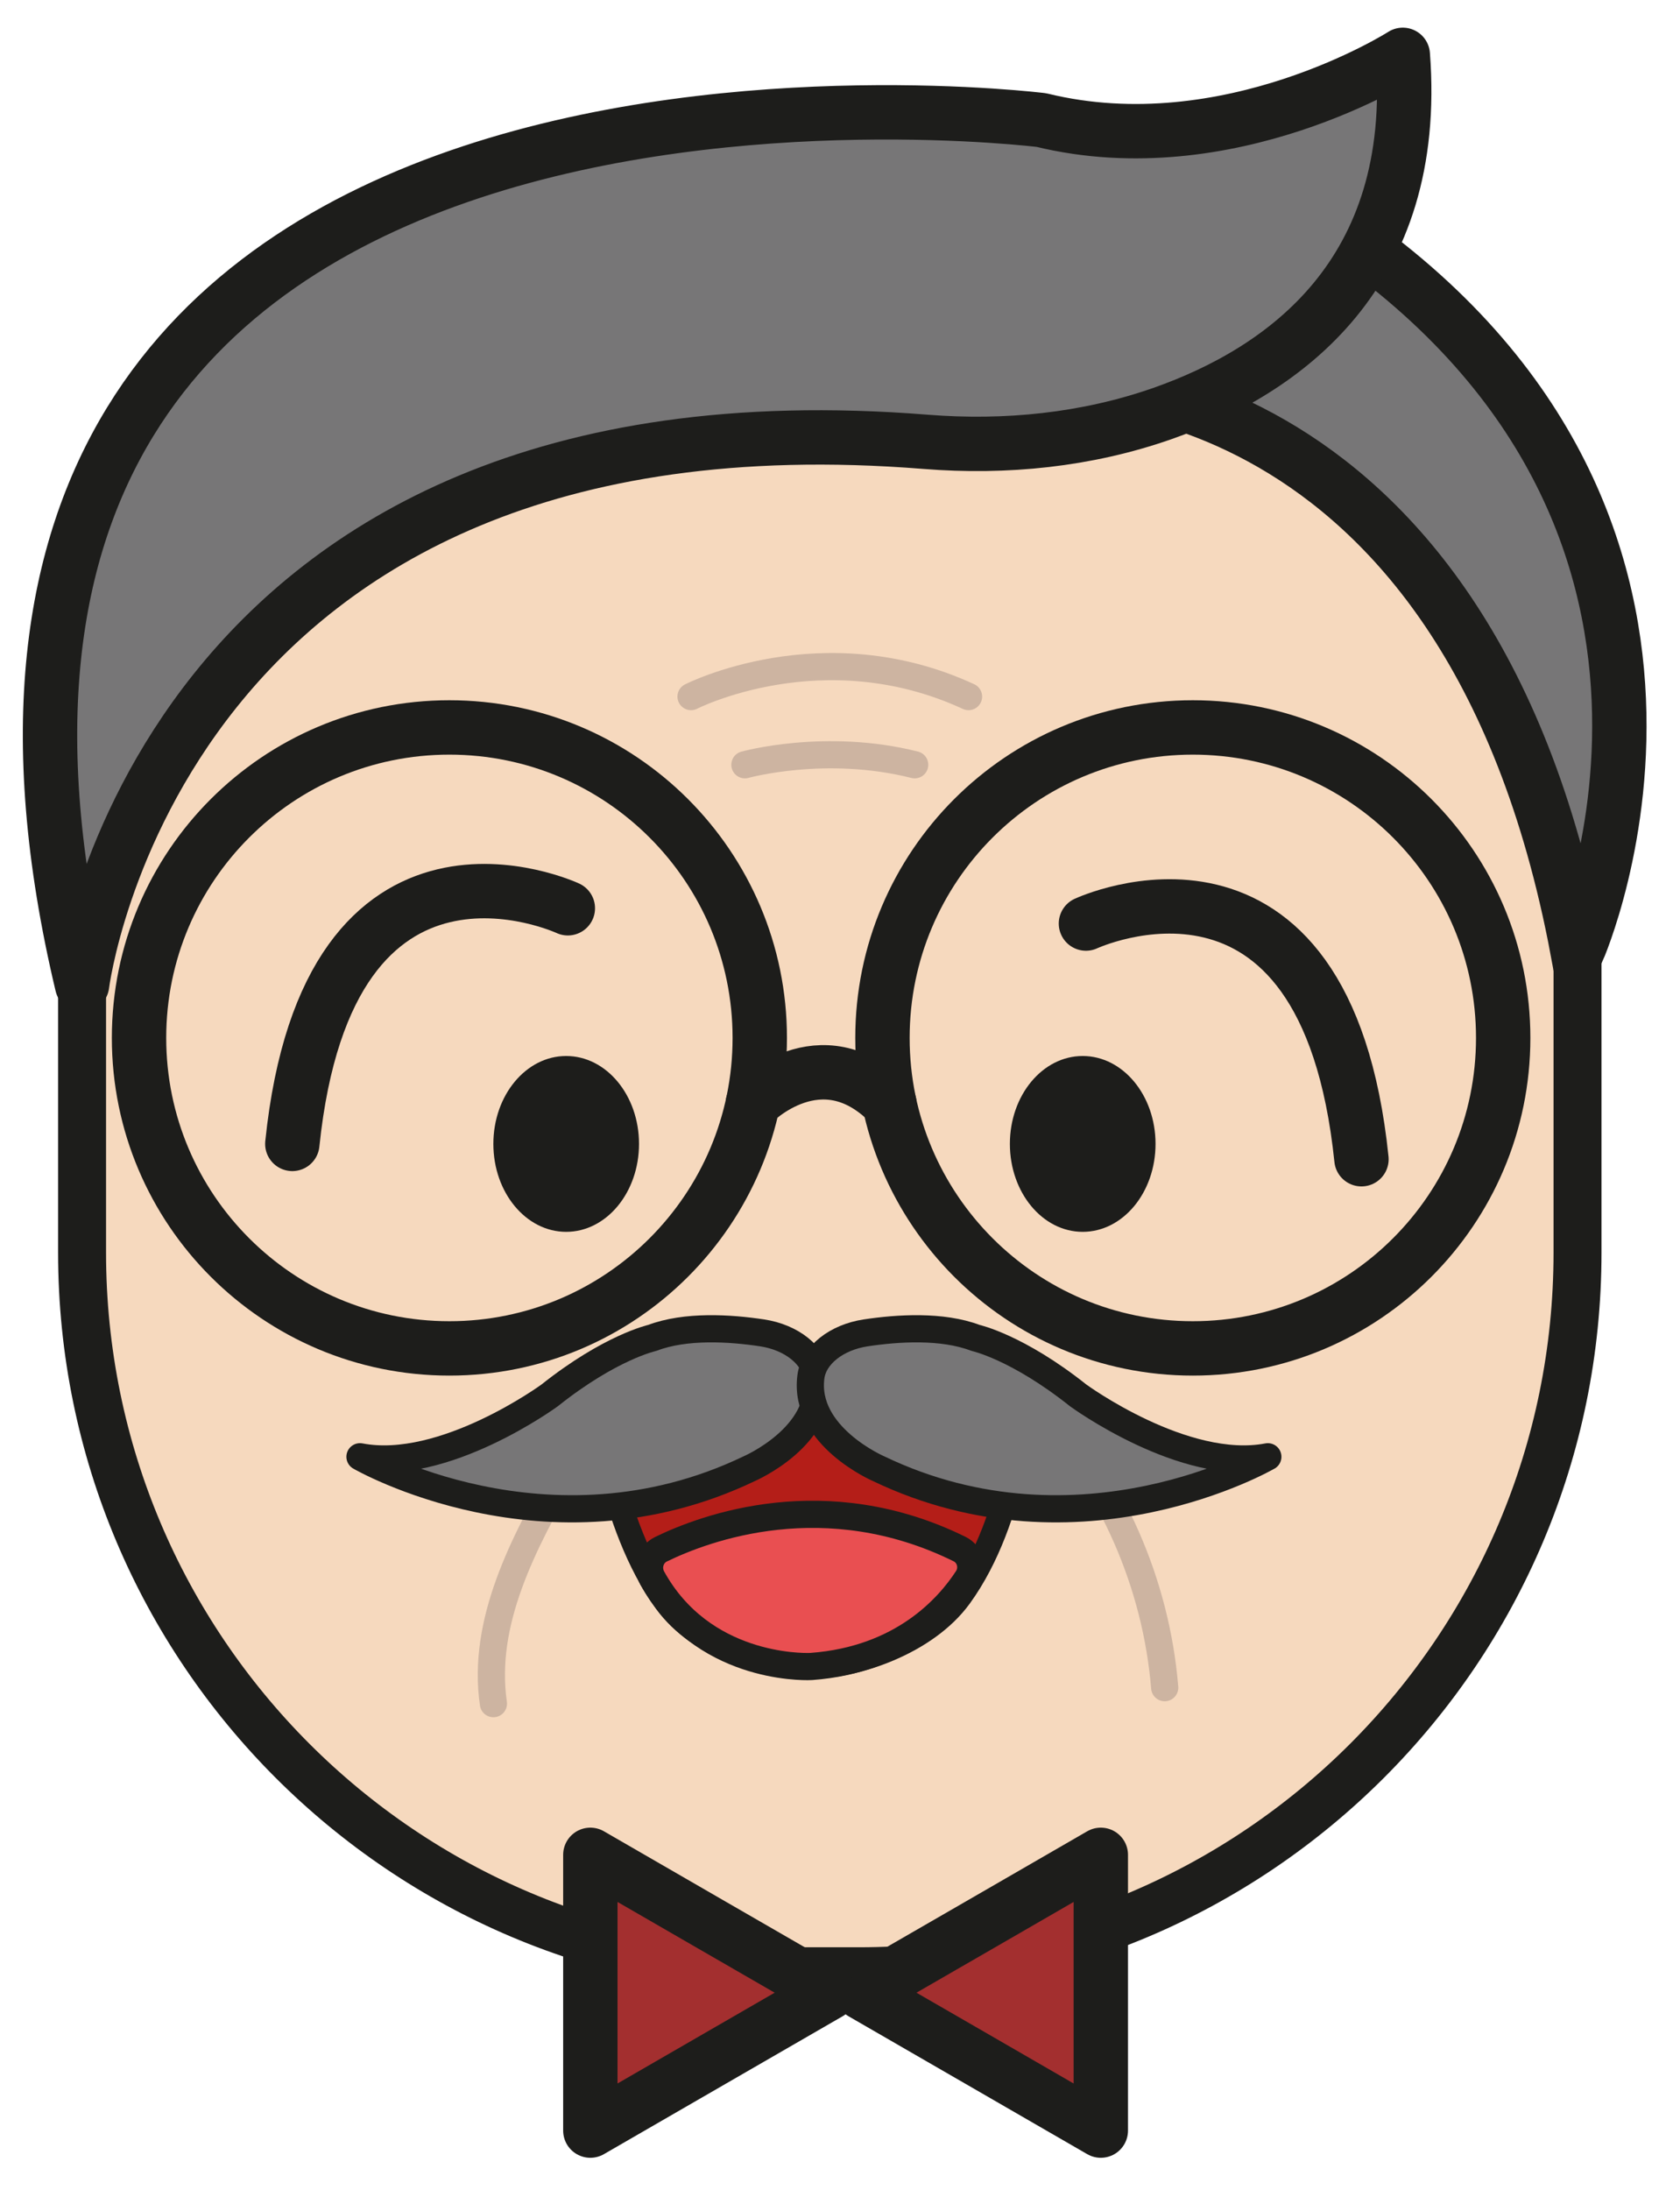 <?xml version="1.0" encoding="UTF-8"?>
<svg width="33px" height="43px" viewBox="0 0 33 43" version="1.1" xmlns="http://www.w3.org/2000/svg" xmlns:xlink="http://www.w3.org/1999/xlink">
    <!-- Generator: Sketch 51.3 (57544) - http://www.bohemiancoding.com/sketch -->
    <title>밝음얼굴캐릭터</title>
    <desc>Created with Sketch.</desc>
    <defs></defs>
    <g id="Page-1" stroke="none" stroke-width="1" fill="none" fill-rule="evenodd">
        <g id="여행코스_1" transform="translate(-20, -116)">
            <g id="밝음얼굴캐릭터" transform="translate(20, 116.051)">
                <g transform="translate(0.512, 0.556)">
                    <path d="M16.363,38.103 L15.212,38.103 C7.418,38.103 1.1,31.784 1.1,23.99 L1.1,17.452 C1.1,9.658 7.418,3.34 15.212,3.34 L16.363,3.34 C24.157,3.34 30.475,9.658 30.475,17.452 L30.475,23.99 C30.475,31.784 24.157,38.103 16.363,38.103" id="Fill-1" fill="#F6D9BE"></path>
                    <path d="M16.363,38.103 L15.212,38.103 C7.418,38.103 1.1,31.784 1.1,23.99 L1.1,17.452 C1.1,9.658 7.418,3.34 15.212,3.34 L16.363,3.34 C24.157,3.34 30.475,9.658 30.475,17.452 L30.475,23.99 C30.475,31.784 24.157,38.103 16.363,38.103 Z" id="Stroke-3" stroke="#1D1D1B" stroke-width="0.942" stroke-linecap="round" stroke-linejoin="round"></path>
                    <path d="M29.015,19.775 C29.015,23.142 26.285,25.872 22.918,25.872 C19.551,25.872 16.822,23.142 16.822,19.775 C16.822,16.408 19.551,13.678 22.918,13.678 C26.285,13.678 29.015,16.408 29.015,19.775 Z" id="Stroke-5" stroke="#1D1D1B" stroke-width="1.068"></path>
                    <path d="M14.412,19.775 C14.412,23.142 11.682,25.872 8.315,25.872 C4.948,25.872 2.219,23.142 2.219,19.775 C2.219,16.408 4.948,13.678 8.315,13.678 C11.682,13.678 14.412,16.408 14.412,19.775 Z" id="Stroke-7" stroke="#1D1D1B" stroke-width="1.068"></path>
                    <path d="M12.04,21.856 C12.04,22.81 11.4,23.583 10.609,23.583 C9.819,23.583 9.179,22.81 9.179,21.856 C9.179,20.903 9.819,20.13 10.609,20.13 C11.4,20.13 12.04,20.903 12.04,21.856" id="Fill-9" fill="#1D1D1B"></path>
                    <path d="M22.186,21.856 C22.186,22.81 21.546,23.583 20.755,23.583 C19.965,23.583 19.325,22.81 19.325,21.856 C19.325,20.903 19.965,20.13 20.755,20.13 C21.546,20.13 22.186,20.903 22.186,21.856" id="Fill-11" fill="#1D1D1B"></path>
                    <path d="M10.642,17.229 C10.642,17.229 5.936,15.033 5.23,21.856" id="Stroke-13" stroke="#1D1D1B" stroke-width="1.068" stroke-linecap="round"></path>
                    <path d="M20.819,17.529 C20.819,17.529 25.525,15.333 26.231,22.157" id="Stroke-15" stroke="#1D1D1B" stroke-width="1.068" stroke-linecap="round"></path>
                    <path d="M19.595,26.882 C19.595,26.882 19.455,29.206 18.342,30.74 C17.674,31.66 16.277,32.119 15.41,32.119 C14.544,32.119 13.236,31.761 12.568,30.841 C11.455,29.307 11.226,26.882 11.226,26.882 L15.41,26.882 L19.595,26.882 Z" id="Fill-17" fill="#B41E18"></path>
                    <path d="M19.595,26.882 C19.595,26.882 19.455,29.206 18.342,30.74 C17.674,31.66 16.277,32.119 15.41,32.119 C14.544,32.119 13.236,31.761 12.568,30.841 C11.455,29.307 11.226,26.882 11.226,26.882 L15.41,26.882 L19.595,26.882 Z" id="Stroke-19" stroke="#1D1D1B" stroke-width="0.484" stroke-linecap="round" stroke-linejoin="round"></path>
                    <path d="M12.473,29.815 C13.341,29.393 15.701,28.513 18.338,29.813 C18.551,29.918 18.621,30.19 18.492,30.388 C18.121,30.96 17.216,31.985 15.426,32.118 C15.416,32.119 15.408,32.119 15.399,32.119 C15.225,32.125 13.272,32.146 12.298,30.378 C12.187,30.175 12.264,29.916 12.473,29.815" id="Fill-21" fill="#E94F51"></path>
                    <path d="M12.473,29.815 C13.341,29.393 15.701,28.513 18.338,29.813 C18.551,29.918 18.621,30.19 18.492,30.388 C18.121,30.96 17.216,31.985 15.426,32.118 C15.416,32.119 15.408,32.119 15.399,32.119 C15.225,32.125 13.272,32.146 12.298,30.378 C12.187,30.175 12.264,29.916 12.473,29.815 Z" id="Stroke-23" stroke="#1D1D1B" stroke-width="0.534" stroke-linecap="round" stroke-linejoin="round"></path>
                    <path d="M13.062,13.072 C13.062,13.072 15.651,11.748 18.513,13.072" id="Stroke-25" stroke="#CDB4A1" stroke-width="0.534" stroke-linecap="round" stroke-linejoin="round"></path>
                    <path d="M14.12,14.411 C14.12,14.411 15.704,13.969 17.455,14.411" id="Stroke-27" stroke="#CDB4A1" stroke-width="0.534" stroke-linecap="round" stroke-linejoin="round"></path>
                    <path d="M11.995,27.287 C11.696,27.192 11.363,27.314 11.126,27.519 C10.89,27.724 10.73,28.003 10.576,28.275 C9.775,29.688 8.946,31.24 9.18,32.848" id="Stroke-29" stroke="#CDB4A1" stroke-width="0.534" stroke-linecap="round" stroke-linejoin="round"></path>
                    <path d="M19.945,27.02 C21.332,28.522 22.199,30.496 22.366,32.534" id="Stroke-31" stroke="#CDB4A1" stroke-width="0.534" stroke-linecap="round" stroke-linejoin="round"></path>
                    <polygon id="Fill-33" fill="#A32F2F" points="21.111 38.524 21.111 41.232 18.767 39.878 16.422 38.524 18.767 37.171 21.111 35.817"></polygon>
                    <polygon id="Stroke-35" stroke="#1D1D1B" stroke-width="1.068" stroke-linecap="round" stroke-linejoin="round" points="21.111 38.524 21.111 41.232 18.767 39.878 16.422 38.524 18.767 37.171 21.111 35.817"></polygon>
                    <polygon id="Fill-37" fill="#A32F2F" points="11.084 38.524 11.084 35.817 13.428 37.171 15.773 38.524 13.428 39.878 11.084 41.232"></polygon>
                    <polygon id="Stroke-39" stroke="#1D1D1B" stroke-width="1.068" stroke-linecap="round" stroke-linejoin="round" points="11.084 38.524 11.084 35.817 13.428 37.171 15.773 38.524 13.428 39.878 11.084 41.232"></polygon>
                    <path d="M20.11,6.887 C20.11,6.887 28.289,6.416 30.475,18.062 C30.475,18.062 34.452,9.087 24.91,3.34 L20.11,6.887 Z" id="Fill-41" fill="#777677"></path>
                    <path d="M20.11,6.887 C20.11,6.887 28.289,6.416 30.475,18.062 C30.475,18.062 34.452,9.087 24.91,3.34 L20.11,6.887 Z" id="Stroke-43" stroke="#1D1D1B" stroke-width="1.068"></path>
                    <path d="M1.1,18.732 C1.1,18.732 2.565,6.862 17.668,8.069 C19.241,8.195 20.835,8.035 22.323,7.513 C24.714,6.672 27.374,4.771 27.043,0.47 C27.043,0.47 23.627,2.652 19.945,1.751 C19.945,1.751 -3.64,-1.185 1.1,18.732" id="Fill-45" fill="#777677"></path>
                    <path d="M1.1,18.732 C1.1,18.732 2.565,6.862 17.668,8.069 C19.241,8.195 20.835,8.035 22.323,7.513 C24.714,6.672 27.374,4.771 27.043,0.47 C27.043,0.47 23.627,2.652 19.945,1.751 C19.945,1.751 -3.64,-1.185 1.1,18.732 Z" id="Stroke-47" stroke="#1D1D1B" stroke-width="1.068" stroke-linejoin="round"></path>
                    <path d="M15.535,26.432 C15.48,26.004 15.033,25.654 14.458,25.567 C13.829,25.472 12.957,25.416 12.3,25.666 C12.3,25.666 11.477,25.846 10.284,26.795 C10.284,26.795 8.206,28.316 6.559,28 C6.559,28 10.244,30.134 14.205,28.234 C14.205,28.234 15.685,27.597 15.535,26.432" id="Fill-49" fill="#777677"></path>
                    <path d="M15.535,26.432 C15.48,26.004 15.033,25.654 14.458,25.567 C13.829,25.472 12.957,25.416 12.3,25.666 C12.3,25.666 11.477,25.846 10.284,26.795 C10.284,26.795 8.206,28.316 6.559,28 C6.559,28 10.244,30.134 14.205,28.234 C14.205,28.234 15.685,27.597 15.535,26.432 Z" id="Stroke-51" stroke="#1D1D1B" stroke-width="0.534" stroke-linejoin="round"></path>
                    <path d="M15.416,26.432 C15.471,26.004 15.918,25.654 16.493,25.567 C17.122,25.472 17.994,25.416 18.651,25.666 C18.651,25.666 19.474,25.846 20.667,26.795 C20.667,26.795 22.745,28.316 24.392,28 C24.392,28 20.707,30.134 16.746,28.234 C16.746,28.234 15.266,27.597 15.416,26.432" id="Fill-53" fill="#777677"></path>
                    <path d="M15.416,26.432 C15.471,26.004 15.918,25.654 16.493,25.567 C17.122,25.472 17.994,25.416 18.651,25.666 C18.651,25.666 19.474,25.846 20.667,26.795 C20.667,26.795 22.745,28.316 24.392,28 C24.392,28 20.707,30.134 16.746,28.234 C16.746,28.234 15.266,27.597 15.416,26.432 Z" id="Stroke-55" stroke="#1D1D1B" stroke-width="0.534" stroke-linejoin="round"></path>
                    <path d="M14.277,21.055 C14.277,21.055 15.605,19.694 16.957,21.055" id="Stroke-57" stroke="#1D1D1B" stroke-width="1.068" stroke-linecap="round"></path>
                </g>
            </g>
        </g>
    </g>
</svg>